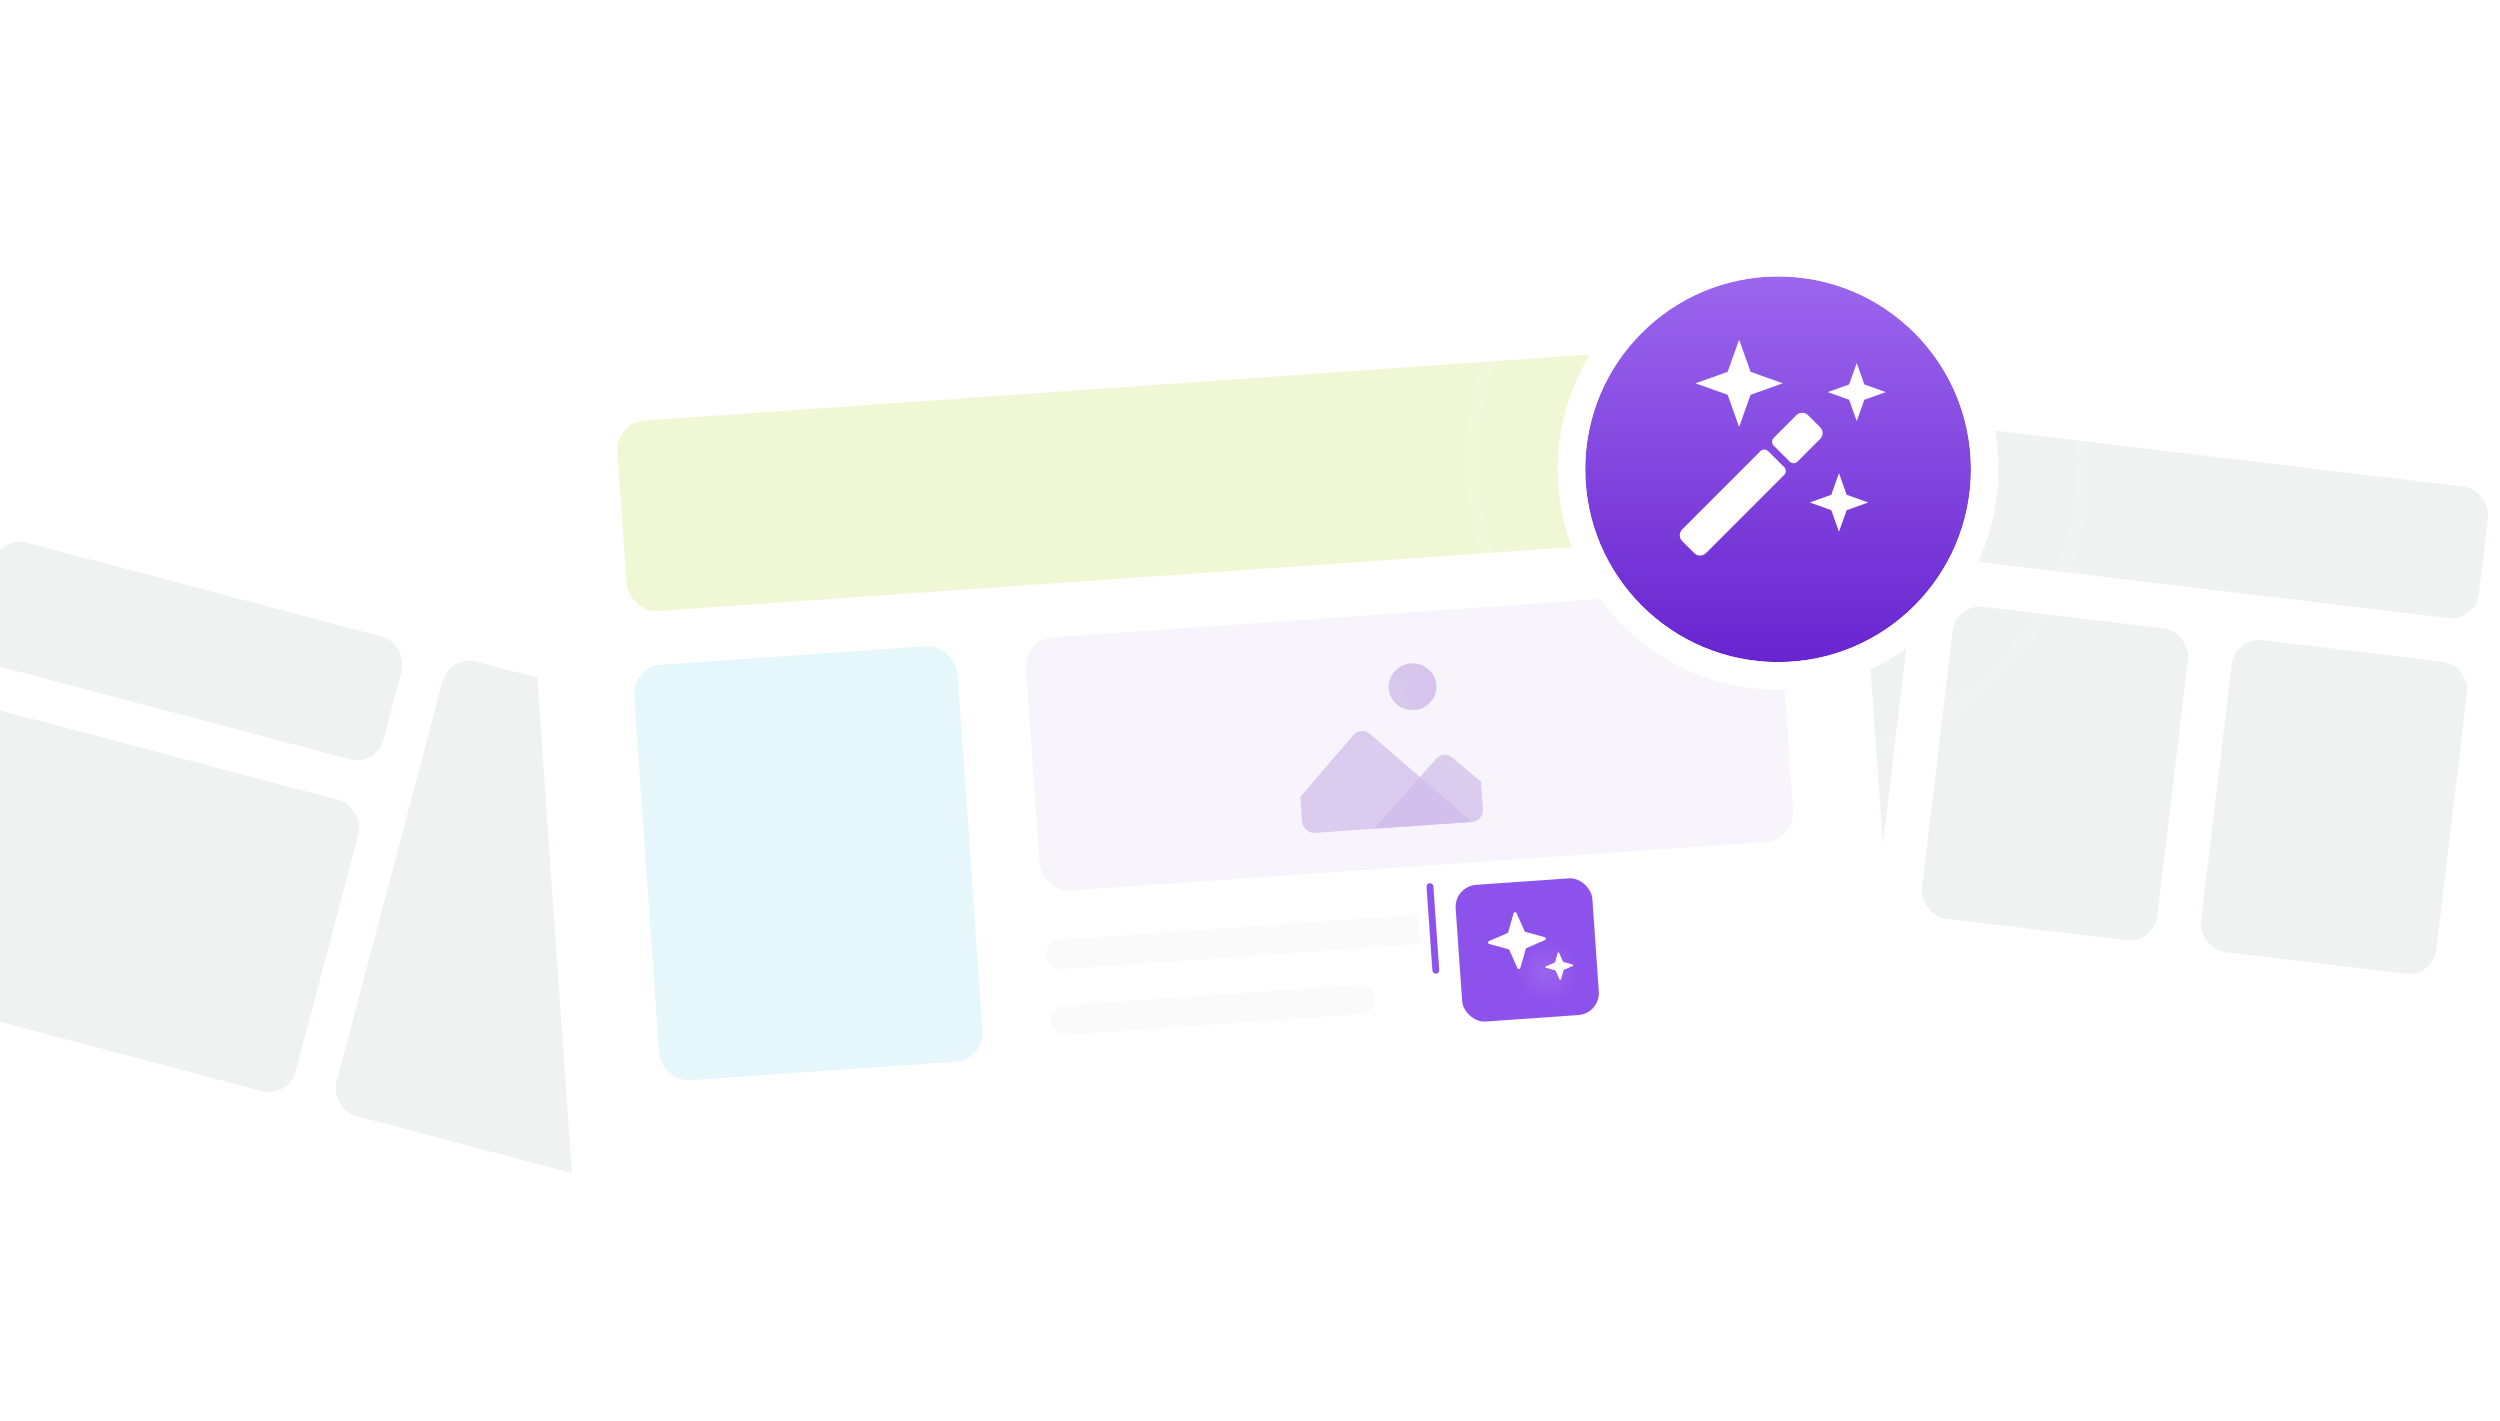 <svg width="431" height="245" viewBox="0 0 431 245" fill="none" xmlns="http://www.w3.org/2000/svg">
	<g opacity="0.9">
		<g filter="url(#filter0_d_2895_19771)">
			<rect x="-7.726" y="73.004" width="184.287" height="114.457" rx="6.65" transform="rotate(14.819 -7.726 73.004)" fill="white"/>
		</g>
		<rect x="0.063" y="92.352" width="72.837" height="21.851" rx="4.75" transform="rotate(14.819 0.063 92.352)" fill="#525C69" fill-opacity="0.1"/>
		<rect x="77.518" y="112.844" width="79.21" height="81.031" rx="4.75" transform="rotate(14.819 77.518 112.844)" fill="#525C69" fill-opacity="0.1"/>
		<rect x="-7.389" y="120.52" width="72.837" height="51.896" rx="4.75" transform="rotate(14.819 -7.389 120.52)" fill="#525C69" fill-opacity="0.1"/>
	</g>
	<g opacity="0.9">
		<g filter="url(#filter1_d_2895_19771)">
			<rect x="279.949" y="50.004" width="167.41" height="117.484" rx="6.65" transform="rotate(6.819 279.949 50.004)" fill="white"/>
		</g>
		<rect x="292.719" y="68.117" width="137.75" height="22.8" rx="4.75" transform="rotate(6.819 292.719 68.117)" fill="#525C69" fill-opacity="0.1"/>
		<rect x="289.11" y="98.301" width="40.85" height="54.15" rx="4.75" transform="rotate(6.819 289.11 98.301)" fill="#525C69" fill-opacity="0.1"/>
		<rect x="337.217" y="104.055" width="40.85" height="54.15" rx="4.75" transform="rotate(6.819 337.217 104.055)" fill="#525C69" fill-opacity="0.1"/>
		<rect x="385.324" y="109.805" width="40.85" height="54.15" rx="4.75" transform="rotate(6.819 385.324 109.805)" fill="#525C69" fill-opacity="0.1"/>
	</g>
	<g filter="url(#filter2_d_2895_19771)">
		<rect x="89.552" y="57.277" width="229.422" height="150.753" rx="7.039" transform="rotate(-4 89.552 57.277)" fill="white"/>
	</g>
	<rect x="245.895" y="152.305" width="1.182" height="15.636" rx="0.591" transform="rotate(-4 245.895 152.305)" fill="#8E52EC"/>
	<path opacity="0.2" d="M180.34 164.725C180.242 163.324 181.299 162.108 182.7 162.01L244.479 157.69L244.834 162.766L183.055 167.086C181.654 167.184 180.438 166.127 180.34 164.725Z" fill="#E6E7E9"/>
	<rect opacity="0.2" x="180.954" y="173.504" width="55.968" height="5.088" rx="2.544" transform="rotate(-4 180.954 173.504)" fill="#E6E7E9"/>
	<rect opacity="0.4" x="106.091" y="72.859" width="197.947" height="32.908" rx="5.028" transform="rotate(-4 106.091 72.859)" fill="#D7EC97"/>
	<rect opacity="0.2" x="108.968" y="114.953" width="55.896" height="71.806" rx="5.028" transform="rotate(-4 108.968 114.953)" fill="#84D7F2"/>
	<rect opacity="0.1" x="176.529" y="110.223" width="130.221" height="43.757" rx="5.028" transform="rotate(-4 176.529 110.223)" fill="#B095DC"/>
	<g opacity="0.6">
		<g clip-path="url(#clip0_2895_19771)">
			<path opacity="0.7" d="M247.622 130.788L231.512 148.878L269.209 146.564L250.389 130.595C249.566 129.897 248.339 129.983 247.622 130.788Z" fill="#B095DC"/>
			<path opacity="0.7" d="M233.348 126.696L212.107 151.403L261.04 147.982L236.142 126.501C235.315 125.787 234.068 125.874 233.348 126.696Z" fill="#B095DC"/>
			<ellipse opacity="0.8" cx="243.523" cy="118.395" rx="4.124" ry="4.028" transform="rotate(-4 243.523 118.395)" fill="#B095DC"/>
		</g>
	</g>
	<rect x="250.69" y="152.812" width="23.623" height="23.623" rx="3.8" transform="rotate(-4 250.69 152.812)" fill="#8E52EC"/>
	<g filter="url(#filter3_f_2895_19771)">
		<circle cx="266.698" cy="167.515" r="5.46" transform="rotate(-4 266.698 167.515)" fill="url(#paint0_radial_2895_19771)"/>
	</g>
	<path d="M261.597 166.897C261.699 167.128 262.04 167.104 262.11 166.861L263.041 163.606C263.063 163.528 263.12 163.464 263.195 163.432L266.345 162.075C266.58 161.974 266.557 161.639 266.31 161.571L263.003 160.662C262.924 160.641 262.859 160.585 262.827 160.511L261.455 157.416C261.352 157.184 261.011 157.208 260.942 157.451L260.011 160.707C259.988 160.784 259.932 160.848 259.857 160.88L256.707 162.237C256.471 162.338 256.495 162.674 256.742 162.742L260.049 163.65C260.128 163.672 260.192 163.727 260.225 163.801L261.597 166.897Z" fill="white"/>
	<path d="M268.867 168.881C268.916 168.994 269.08 168.983 269.113 168.864L269.558 167.278C269.568 167.24 269.595 167.209 269.631 167.193L271.141 166.533C271.254 166.484 271.243 166.321 271.124 166.287L269.538 165.843C269.5 165.832 269.469 165.805 269.453 165.769L268.794 164.259C268.744 164.146 268.581 164.158 268.548 164.276L268.103 165.863C268.092 165.901 268.065 165.932 268.029 165.947L266.519 166.607C266.407 166.656 266.418 166.82 266.536 166.853L268.123 167.298C268.161 167.308 268.192 167.335 268.207 167.371L268.867 168.881Z" fill="white"/>
	<g filter="url(#filter4_d_2895_19771)">
		<circle cx="306.542" cy="79" r="33.25" fill="url(#paint1_linear_2895_19771)"/>
		<circle cx="306.542" cy="79" r="35.625" stroke="white" stroke-width="4.75"/>
	</g>
	<circle opacity="0.1" cx="306.542" cy="78.999" r="52.725" stroke="white" stroke-width="2.85"/>
	<circle opacity="0.03" cx="306.542" cy="79" r="77.425" stroke="white" stroke-width="2.85"/>
	<path fill-rule="evenodd" clip-rule="evenodd" d="M303.494 77.783C303.865 77.412 304.465 77.412 304.837 77.781L307.596 80.529C307.968 80.9 307.968 81.503 307.597 81.874L294.109 95.362C293.553 95.918 292.652 95.919 292.096 95.365L290.01 93.287C289.451 92.731 289.45 91.827 290.008 91.27L303.494 77.783ZM317.04 81.576L318.367 85.299L322.09 86.626L318.367 87.954L317.04 91.677L315.712 87.954L311.989 86.626L315.712 85.299L317.04 81.576ZM309.698 71.578C310.253 71.022 311.154 71.021 311.711 71.576L313.797 73.653C314.355 74.209 314.356 75.113 313.799 75.671L309.887 79.582C309.517 79.952 308.916 79.953 308.545 79.583L305.786 76.835C305.414 76.464 305.413 75.862 305.785 75.49L309.698 71.578ZM299.823 58.555L301.801 64.103L307.35 66.082L301.801 68.061L299.823 73.609L297.844 68.061L292.295 66.082L297.844 64.103L299.823 58.555ZM320.101 62.588L321.418 66.28L325.11 67.597L321.418 68.914L320.101 72.606L318.785 68.914L315.092 67.597L318.785 66.28L320.101 62.588Z" fill="white"/>
	<defs>
		<filter id="filter0_d_2895_19771" x="-42.243" y="70" width="217.917" height="168.269" filterUnits="userSpaceOnUse" color-interpolation-filters="sRGB">
			<feFlood flood-opacity="0" result="BackgroundImageFix"/>
			<feColorMatrix in="SourceAlpha" type="matrix" values="0 0 0 0 0 0 0 0 0 0 0 0 0 0 0 0 0 0 127 0" result="hardAlpha"/>
			<feOffset dy="2.24"/>
			<feGaussianBlur stdDeviation="3.36"/>
			<feComposite in2="hardAlpha" operator="out"/>
			<feColorMatrix type="matrix" values="0 0 0 0 0.424 0 0 0 0 0.424 0 0 0 0 0.424 0 0 0 0.12 0"/>
			<feBlend mode="normal" in2="BackgroundImageFix" result="effect1_dropShadow_2895_19771"/>
			<feBlend mode="normal" in="SourceGraphic" in2="effect1_dropShadow_2895_19771" result="shape"/>
		</filter>
		<filter id="filter1_d_2895_19771" x="260.021" y="46.266" width="192.133" height="148.488" filterUnits="userSpaceOnUse" color-interpolation-filters="sRGB">
			<feFlood flood-opacity="0" result="BackgroundImageFix"/>
			<feColorMatrix in="SourceAlpha" type="matrix" values="0 0 0 0 0 0 0 0 0 0 0 0 0 0 0 0 0 0 127 0" result="hardAlpha"/>
			<feOffset dy="2.24"/>
			<feGaussianBlur stdDeviation="3.36"/>
			<feComposite in2="hardAlpha" operator="out"/>
			<feColorMatrix type="matrix" values="0 0 0 0 0.424 0 0 0 0 0.424 0 0 0 0 0.424 0 0 0 0.12 0"/>
			<feBlend mode="normal" in2="BackgroundImageFix" result="effect1_dropShadow_2895_19771"/>
			<feBlend mode="normal" in="SourceGraphic" in2="effect1_dropShadow_2895_19771" result="shape"/>
		</filter>
		<filter id="filter2_d_2895_19771" x="68.66" y="36.056" width="281.163" height="208.176" filterUnits="userSpaceOnUse" color-interpolation-filters="sRGB">
			<feFlood flood-opacity="0" result="BackgroundImageFix"/>
			<feColorMatrix in="SourceAlpha" type="matrix" values="0 0 0 0 0 0 0 0 0 0 0 0 0 0 0 0 0 0 127 0" result="hardAlpha"/>
			<feOffset dy="15.675"/>
			<feGaussianBlur stdDeviation="10.683"/>
			<feComposite in2="hardAlpha" operator="out"/>
			<feColorMatrix type="matrix" values="0 0 0 0 0 0 0 0 0 0 0 0 0 0 0 0 0 0 0.12 0"/>
			<feBlend mode="normal" in2="BackgroundImageFix" result="effect1_dropShadow_2895_19771"/>
			<feBlend mode="normal" in="SourceGraphic" in2="effect1_dropShadow_2895_19771" result="shape"/>
		</filter>
		<filter id="filter3_f_2895_19771" x="255.189" y="156.006" width="23.017" height="23.019" filterUnits="userSpaceOnUse" color-interpolation-filters="sRGB">
			<feFlood flood-opacity="0" result="BackgroundImageFix"/>
			<feBlend mode="normal" in="SourceGraphic" in2="BackgroundImageFix" result="shape"/>
			<feGaussianBlur stdDeviation="3.024" result="effect1_foregroundBlur_2895_19771"/>
		</filter>
		<filter id="filter4_d_2895_19771" x="263.792" y="38.15" width="85.5" height="85.5" filterUnits="userSpaceOnUse" color-interpolation-filters="sRGB">
			<feFlood flood-opacity="0" result="BackgroundImageFix"/>
			<feColorMatrix in="SourceAlpha" type="matrix" values="0 0 0 0 0 0 0 0 0 0 0 0 0 0 0 0 0 0 127 0" result="hardAlpha"/>
			<feOffset dy="1.9"/>
			<feGaussianBlur stdDeviation="2.375"/>
			<feComposite in2="hardAlpha" operator="out"/>
			<feColorMatrix type="matrix" values="0 0 0 0 0 0 0 0 0 0 0 0 0 0 0 0 0 0 0.15 0"/>
			<feBlend mode="normal" in2="BackgroundImageFix" result="effect1_dropShadow_2895_19771"/>
			<feBlend mode="normal" in="SourceGraphic" in2="effect1_dropShadow_2895_19771" result="shape"/>
		</filter>
		<radialGradient id="paint0_radial_2895_19771" cx="0" cy="0" r="1" gradientUnits="userSpaceOnUse" gradientTransform="translate(266.698 167.515) rotate(90) scale(5.46)">
			<stop stop-color="#C09FF5" stop-opacity="0.25"/>
			<stop offset="1" stop-color="#C09FF5" stop-opacity="0"/>
		</radialGradient>
		<linearGradient id="paint1_linear_2895_19771" x1="306.542" y1="45.75" x2="306.542" y2="112.25" gradientUnits="userSpaceOnUse">
			<stop stop-color="#9C66EE"/>
			<stop offset="1" stop-color="#6824CF"/>
		</linearGradient>
		<clipPath id="clip0_2895_19771">
			<rect x="222.496" y="113.277" width="31.255" height="30.528" rx="2.011" transform="rotate(-4 222.496 113.277)" fill="white"/>
		</clipPath>
	</defs>
</svg>